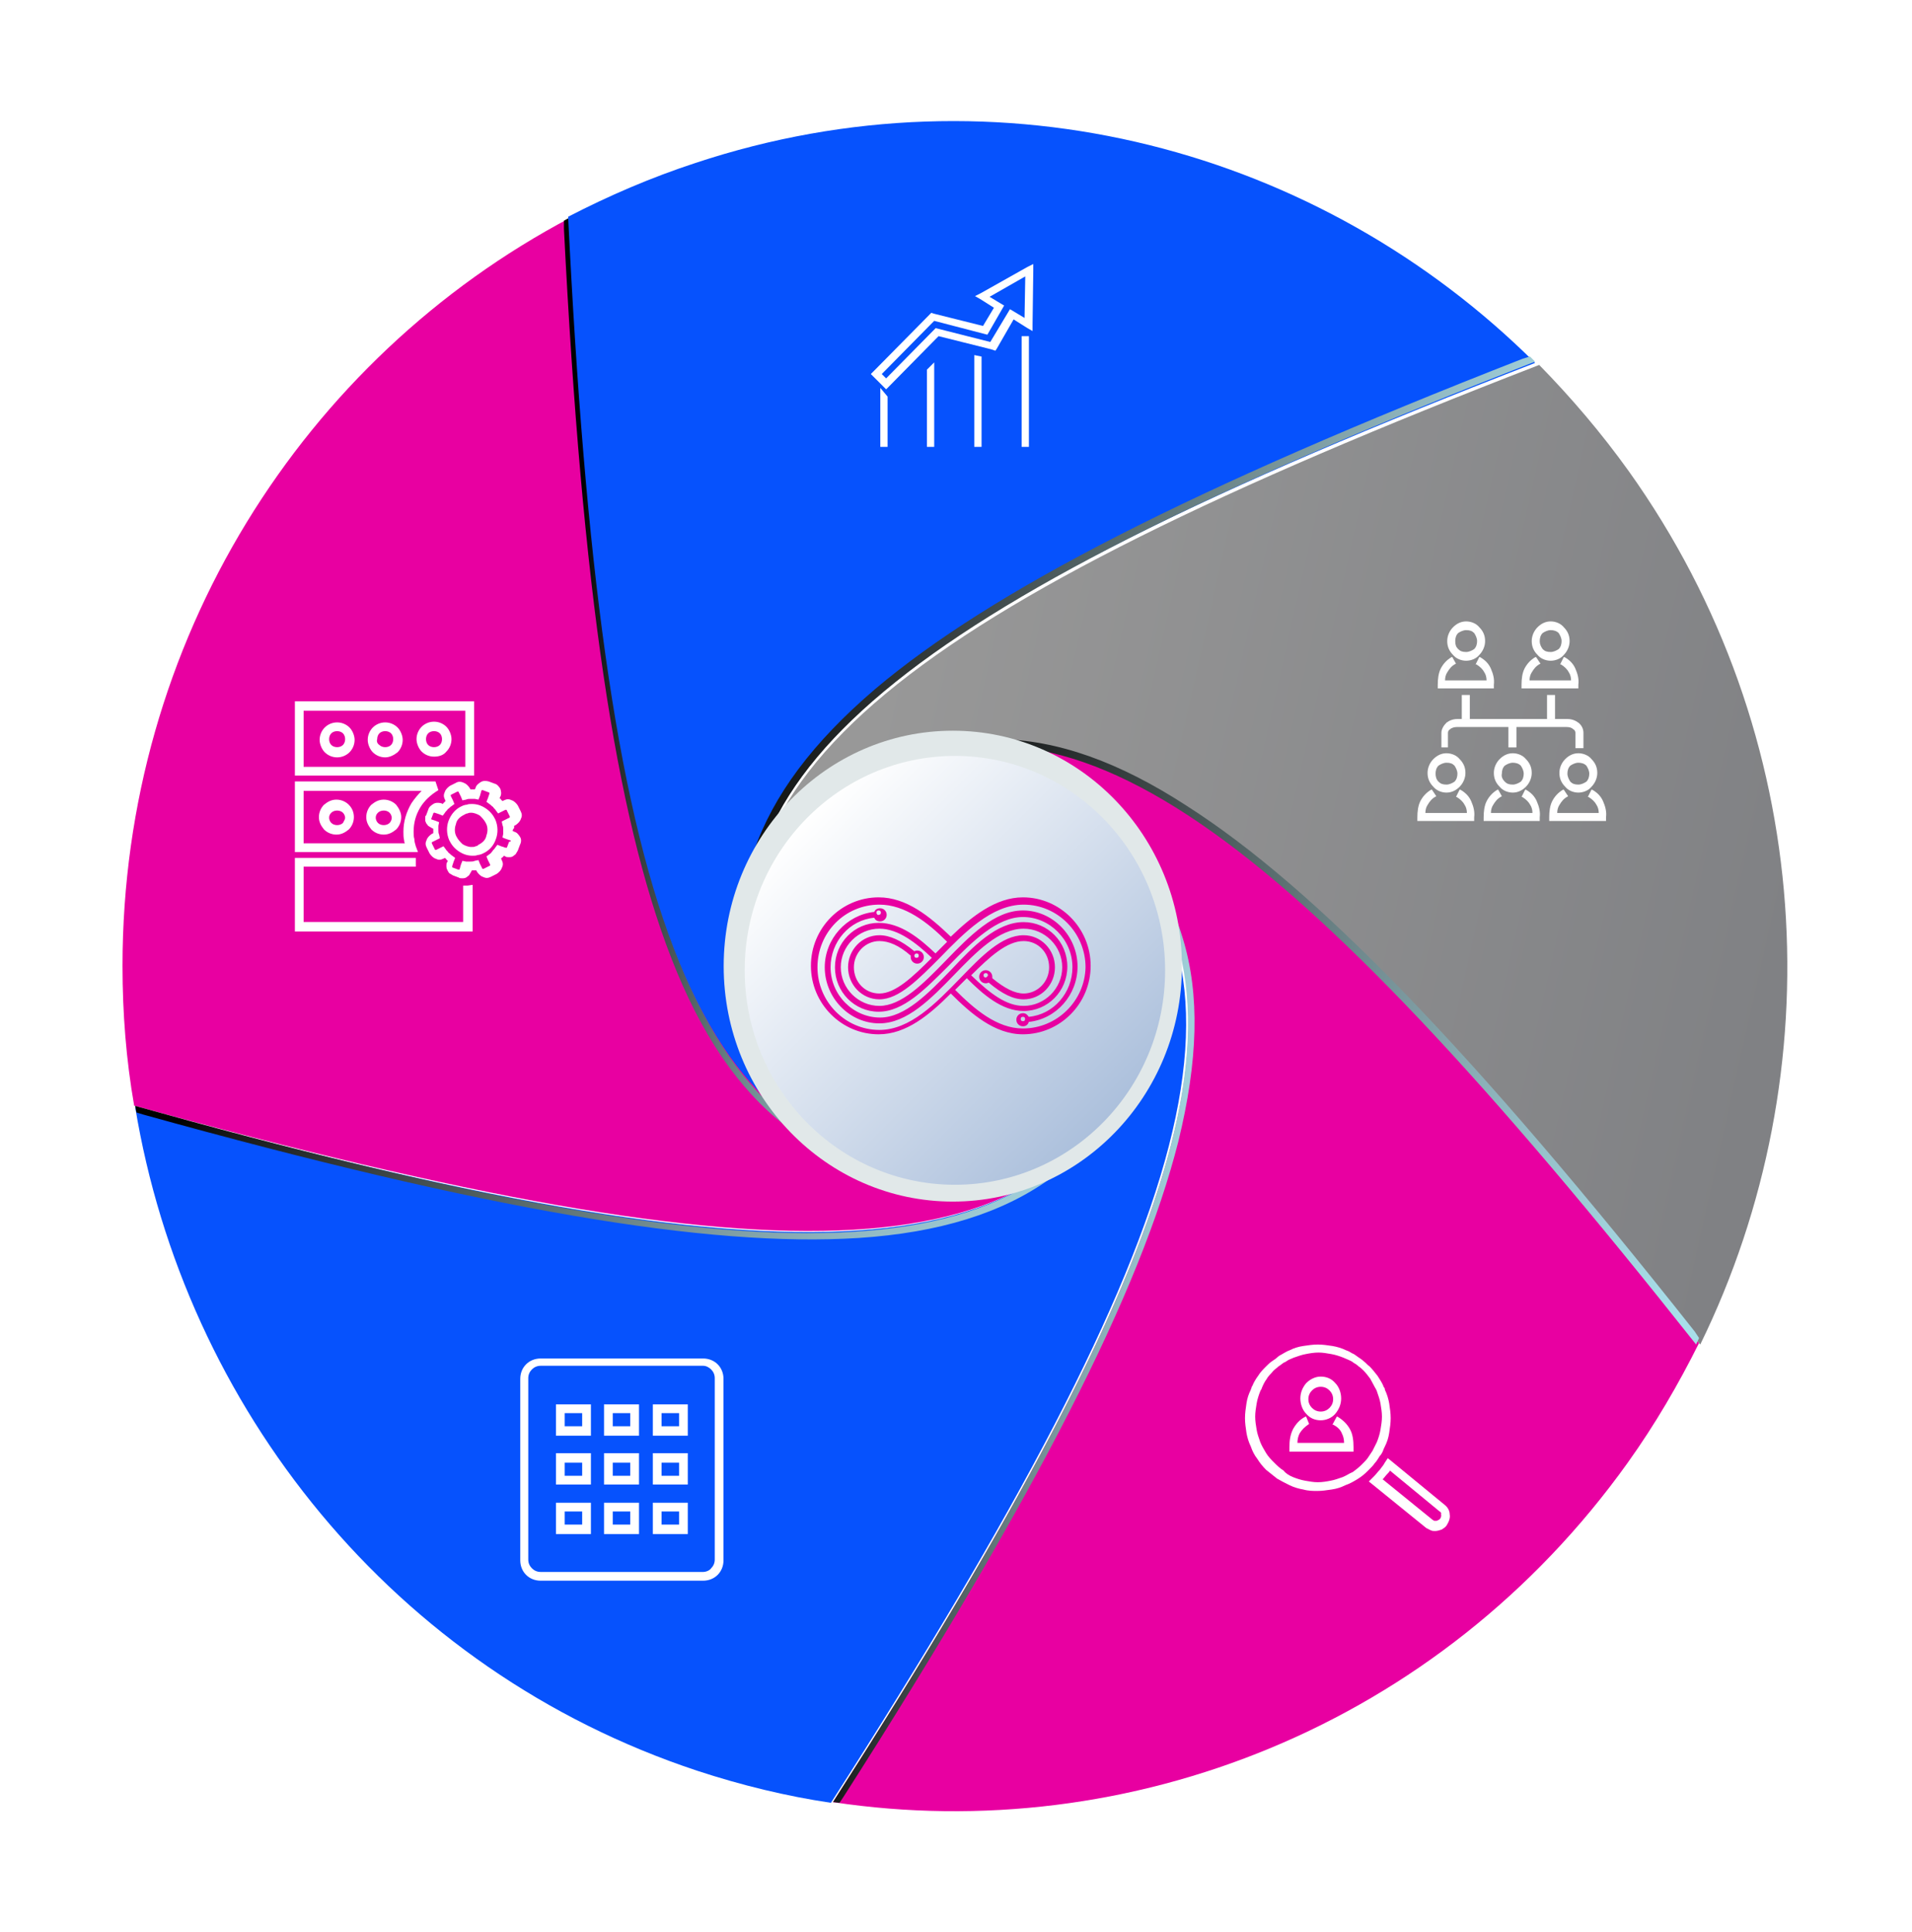 <svg width="379" height="383" viewBox="0 0 379 383" fill="none" xmlns="http://www.w3.org/2000/svg">
<g filter="url(#filter0_d_125_258)">
<path d="M177.203 219.99C125.892 219.99 107.824 169.07 101.031 31.166C48.274 59.007 12.284 114.976 12.284 179.456C12.284 188.832 13.006 198.064 14.596 207.152C144.682 242.926 198.162 241.484 214.784 193.593C209.002 209.027 194.404 219.99 177.203 219.99Z" fill="#E800A1"/>
<path d="M100.933 31.166C100.502 31.311 100.071 31.6 99.784 31.744V33.332C103.376 104.799 109.985 149.411 121.048 177.853C126.939 193.013 134.41 203.986 143.606 211.06C151.22 216.98 160.129 220.3 170.617 221.167V219.867C124.209 215.825 107.399 163.56 100.933 31.166Z" fill="url(#paint0_linear_125_258)"/>
<path d="M214.824 192.188C198.971 241.743 145.79 243.477 14.784 207.358C24.584 266.882 65.947 319.038 126.19 338.976C134.981 341.866 143.917 344.033 152.708 345.333C226.21 230.763 241.487 178.607 201.709 147.833C214.248 158.091 220.013 175.717 214.824 192.188Z" fill="#0652FD"/>
<path d="M14.784 207.195C14.928 207.634 14.928 208.073 15.072 208.512L16.513 208.95C84.391 227.82 128.202 235.281 158.178 233.379C174.175 232.355 186.713 228.406 196.08 221.677C203.862 215.972 209.771 208.365 213.95 198.272L212.653 197.833C194.351 242.156 140.308 242.302 14.784 207.195Z" fill="url(#paint1_linear_125_258)"/>
<path d="M200.866 146.426C242.268 177.096 227.554 229.177 153.117 345.203C211.83 354.028 273.284 330.157 310.646 277.931C316.128 270.264 320.744 262.307 324.784 254.205C240.393 147.439 196.394 116.624 155.281 145.703C168.841 136.299 187.018 136.154 200.866 146.426Z" fill="#E800A1"/>
<path d="M153.117 345.189C153.549 345.189 153.982 345.333 154.414 345.333L155.279 344.033C193.614 284.054 214.079 243.876 221.574 214.248C225.465 198.35 225.897 185.198 222.438 173.925C219.7 164.675 214.368 156.582 206.297 149.5L205.576 150.512C240.886 181.874 224.312 234.192 153.117 345.189Z" fill="url(#paint2_linear_125_258)"/>
<path d="M154.018 147.095C195.47 116.49 239.666 146.806 325.025 254.5C351.456 200.509 348.134 133.669 310.87 81.41C305.382 73.759 299.46 66.83 293.105 60.334C167.306 108.983 124.699 142.042 139.142 190.692C134.665 174.957 140.153 157.345 154.018 147.095Z" fill="url(#paint3_linear_125_258)"/>
<path d="M324.208 254.5C324.352 254.067 324.64 253.635 324.784 253.202L323.92 251.904C279.879 196.234 248.79 164.072 223.316 147.774C209.786 138.977 197.553 134.65 185.895 134.506C176.396 134.361 167.184 136.957 158.117 142.582L158.837 143.592C198.848 119.218 242.602 151.38 324.208 254.5Z" fill="url(#paint4_linear_125_258)"/>
<path d="M139.008 191.68C123.132 142.239 165.276 109.086 292.284 59.933C249.851 17.699 186.347 0.258 125.874 20.294C117.07 23.177 108.699 26.78 100.617 30.961C107.256 167.32 125.008 218.491 175.09 219.5C159.07 218.923 144.348 208.257 139.008 191.68Z" fill="#0652FD"/>
<path d="M292.284 59.681C291.996 59.391 291.708 59.101 291.276 58.667L289.837 59.101C224.207 84.746 184.628 105.03 161.456 124.59C149.078 135.167 141.306 145.599 137.42 156.755C134.254 166.028 133.966 175.735 136.413 186.167L137.708 185.732C127.202 139.658 170.811 107.059 292.284 59.681Z" fill="url(#paint5_linear_125_258)"/>
<path d="M176.867 226.167C201.95 226.167 222.284 205.273 222.284 179.5C222.284 153.727 201.95 132.833 176.867 132.833C151.784 132.833 131.45 153.727 131.45 179.5C131.45 205.273 151.784 226.167 176.867 226.167Z" fill="#E1E8E9"/>
<path d="M177.284 222.833C200.295 222.833 218.95 203.806 218.95 180.333C218.95 156.861 200.295 137.833 177.284 137.833C154.272 137.833 135.617 156.861 135.617 180.333C135.617 203.806 154.272 222.833 177.284 222.833Z" fill="url(#paint6_linear_125_258)"/>
<path d="M190.761 165.863C185.418 165.863 180.653 169.617 176.465 173.66C172.278 169.617 167.657 165.863 162.17 165.863C154.805 165.863 148.741 171.928 148.741 179.436C148.741 186.945 154.805 193.01 162.17 193.01C167.657 193.01 172.278 189.111 176.465 184.923C180.364 188.822 185.129 193.01 190.761 193.01C198.125 193.01 204.19 186.945 204.19 179.436C204.19 171.928 198.125 165.863 190.761 165.863ZM190.761 191.855C185.562 191.855 181.086 187.956 177.332 184.201C177.909 183.624 178.487 183.046 179.064 182.469C179.209 182.324 179.498 182.035 179.642 181.891C182.819 185.068 186.573 188.389 190.905 188.389C195.67 188.389 199.569 184.49 199.569 179.581C199.569 174.671 195.67 170.772 190.905 170.772C185.562 170.772 180.942 175.538 176.465 180.303C171.989 184.923 167.368 189.689 162.459 189.689C157.116 189.689 152.639 185.212 152.639 179.725C152.639 174.671 156.394 170.339 161.303 169.906C161.448 170.339 161.881 170.628 162.459 170.628C163.181 170.628 163.758 170.05 163.758 169.328C163.758 168.606 163.181 168.029 162.459 168.029C161.881 168.029 161.448 168.318 161.303 168.751C155.816 169.328 151.484 174.094 151.484 179.725C151.484 185.79 156.394 190.844 162.314 190.844C167.801 190.844 172.567 185.934 177.187 181.169C181.519 176.693 185.996 172.072 190.905 172.072C195.093 172.072 198.558 175.538 198.558 179.725C198.558 183.913 195.093 187.378 190.905 187.378C187.44 187.378 184.263 184.923 180.508 181.313C184.118 177.704 187.584 174.527 190.905 174.527C193.793 174.527 195.959 176.837 195.959 179.725C195.959 182.613 193.649 184.923 190.905 184.923C189.172 184.923 187.151 183.913 184.696 181.891C184.696 181.747 184.696 181.747 184.696 181.602C184.696 180.88 184.118 180.303 183.396 180.303C182.674 180.303 182.097 180.88 182.097 181.602C182.097 182.324 182.674 182.902 183.396 182.902C183.541 182.902 183.685 182.902 183.974 182.757C186.718 185.068 188.884 186.079 190.905 186.079C194.371 186.079 197.114 183.191 197.114 179.725C197.114 176.26 194.371 173.372 190.905 173.372C186.573 173.372 182.53 177.559 178.342 181.891C173.433 186.945 168.379 192.143 162.314 192.143C155.527 192.143 150.04 186.512 150.04 179.725C150.04 172.794 155.527 167.307 162.314 167.307C167.368 167.307 171.845 170.772 175.743 174.671C175.021 175.393 174.155 176.26 173.433 176.982C170.256 173.949 166.502 170.917 162.17 170.917C157.405 170.917 153.506 174.816 153.506 179.725C153.506 184.635 157.405 188.533 162.17 188.533C167.079 188.533 171.411 184.057 176.176 179.292C180.797 174.527 185.707 169.762 190.761 169.762C196.104 169.762 200.58 174.238 200.58 179.725C200.58 184.779 196.826 189.111 191.916 189.544C191.627 189.111 191.338 188.822 190.761 188.822C190.039 188.822 189.461 189.4 189.461 190.122C189.461 190.844 190.039 191.421 190.761 191.421C191.338 191.421 191.772 191.133 191.916 190.555C197.403 189.977 201.591 185.212 201.591 179.581C201.591 173.516 196.681 168.462 190.761 168.462C185.129 168.462 180.22 173.516 175.455 178.426C170.978 183.046 166.646 187.378 162.314 187.378C158.127 187.378 154.661 183.913 154.661 179.725C154.661 175.538 158.127 172.072 162.314 172.072C166.069 172.072 169.679 174.96 172.711 177.848C168.957 181.602 165.491 184.923 162.314 184.923C159.426 184.923 157.26 182.613 157.26 179.725C157.26 176.837 159.571 174.527 162.314 174.527C164.191 174.527 166.213 175.393 168.523 177.415C168.523 177.559 168.523 177.559 168.523 177.704C168.523 178.426 169.101 179.003 169.823 179.003C170.545 179.003 171.123 178.426 171.123 177.704C171.123 176.982 170.545 176.404 169.823 176.404C169.679 176.404 169.534 176.404 169.245 176.548C166.646 174.382 164.336 173.372 162.314 173.372C158.849 173.372 156.105 176.26 156.105 179.725C156.105 183.191 158.849 186.079 162.314 186.079C166.213 186.079 170.112 182.035 174.299 177.848C179.064 172.938 184.552 167.307 190.905 167.307C197.692 167.307 203.179 172.938 203.179 179.725C203.035 186.367 197.547 191.855 190.761 191.855ZM161.737 168.895C161.737 168.606 161.881 168.462 162.17 168.462C162.459 168.462 162.603 168.606 162.603 168.895C162.603 169.184 162.459 169.328 162.17 169.328C162.025 169.473 161.737 169.184 161.737 168.895ZM183.396 181.747C183.108 181.747 182.963 181.602 182.963 181.313C182.963 181.025 183.108 180.88 183.396 180.88C183.685 180.88 183.83 181.025 183.83 181.313C183.83 181.458 183.541 181.747 183.396 181.747ZM191.194 189.977C191.194 190.266 191.05 190.411 190.761 190.411C190.472 190.411 190.328 190.266 190.328 189.977C190.328 189.689 190.472 189.544 190.761 189.544C191.05 189.544 191.194 189.689 191.194 189.977ZM169.679 176.982C169.967 176.982 170.112 177.126 170.112 177.415C170.112 177.703 169.967 177.848 169.679 177.848C169.39 177.848 169.245 177.703 169.245 177.415C169.245 177.126 169.534 176.982 169.679 176.982Z" fill="#E800A1"/>
<path d="M191.952 54.629V76.577H190.508V54.629H191.952ZM163.939 66.614V76.577H162.495V64.881L163.939 66.614ZM173.18 59.827V76.577H171.736V61.271L173.18 59.827ZM182.566 58.672V76.577H181.122V58.383L182.566 58.672Z" fill="white"/>
<path fill-rule="evenodd" clip-rule="evenodd" d="M184.299 55.784L188.197 49.286L191.085 51.019L191.23 42.788L184.154 46.831L187.042 48.564L183.721 54.34L173.18 51.596L162.783 62.138L163.65 63.004L173.469 53.04L184.299 55.784ZM184.443 57.228L174.046 54.629L164.227 64.592L163.65 65.17L163.072 64.592L161.195 62.715L160.617 62.138L161.195 61.56L172.314 50.297L172.602 50.008L173.035 50.152L182.855 52.607L185.021 48.997L182.277 47.264L181.266 46.687L182.421 46.109L191.663 40.911L192.818 40.333V41.633L192.674 52.318V53.618L191.663 53.04L188.919 51.307L185.598 57.084L185.309 57.517L184.443 57.228Z" fill="white"/>
<path d="M74.031 137.974C73.02 137.974 72.153 137.541 71.576 136.964C70.998 136.386 70.565 135.375 70.565 134.509C70.565 133.498 70.998 132.632 71.576 132.054C72.153 131.476 73.02 131.043 74.031 131.043C75.041 131.043 75.908 131.476 76.486 132.054C77.063 132.632 77.496 133.642 77.496 134.509C77.496 135.52 77.063 136.386 76.486 136.964C75.908 137.686 75.041 137.974 74.031 137.974ZM72.876 135.664C73.164 135.953 73.598 136.097 74.031 136.097C74.464 136.097 74.897 135.953 75.186 135.664C75.475 135.375 75.619 134.942 75.619 134.509C75.619 134.076 75.475 133.642 75.186 133.354C74.897 133.065 74.464 132.92 74.031 132.92C73.598 132.92 73.164 133.065 72.876 133.354C72.587 133.642 72.442 134.076 72.442 134.509C72.442 134.942 72.587 135.375 72.876 135.664Z" fill="white"/>
<path d="M64.356 138.119C63.345 138.119 62.479 137.685 61.901 137.108C61.324 136.53 60.891 135.519 60.891 134.653C60.891 133.642 61.324 132.776 61.901 132.198C62.479 131.621 63.345 131.188 64.356 131.188C65.367 131.188 66.233 131.621 66.811 132.198C67.389 132.776 67.822 133.787 67.822 134.653C67.822 135.664 67.389 136.53 66.811 137.108C66.089 137.685 65.223 138.119 64.356 138.119ZM63.201 135.664C63.49 135.953 63.923 136.097 64.356 136.097C64.789 136.097 65.223 135.953 65.511 135.664C65.8 135.375 65.945 134.942 65.945 134.509C65.945 134.075 65.8 133.642 65.511 133.353C65.223 133.065 64.789 132.92 64.356 132.92C63.923 132.92 63.49 133.065 63.201 133.353C62.912 133.642 62.768 134.075 62.768 134.509C62.623 134.942 62.768 135.375 63.201 135.664Z" fill="white"/>
<path d="M54.826 138.119C53.815 138.119 52.949 137.685 52.371 137.108C51.793 136.53 51.36 135.519 51.36 134.653C51.36 133.642 51.793 132.776 52.371 132.198C52.949 131.621 53.815 131.188 54.826 131.188C55.837 131.188 56.703 131.621 57.281 132.198C57.858 132.776 58.291 133.787 58.291 134.653C58.291 135.664 57.858 136.53 57.281 137.108C56.703 137.685 55.837 138.119 54.826 138.119ZM53.67 135.664C53.959 135.953 54.392 136.097 54.826 136.097C55.259 136.097 55.692 135.953 55.981 135.664C56.27 135.375 56.414 134.942 56.414 134.509C56.414 134.075 56.27 133.642 55.981 133.353C55.692 133.065 55.259 132.92 54.826 132.92C54.392 132.92 53.959 133.065 53.67 133.353C53.382 133.642 53.237 134.075 53.237 134.509C53.237 134.942 53.382 135.375 53.67 135.664Z" fill="white"/>
<path d="M80.24 128.877H48.183V139.996H80.24V128.877ZM47.317 127H81.106H81.973V127.866V140.862V141.729H81.106H47.317H46.45V140.862V127.866V127H47.317Z" fill="white"/>
<path d="M74.319 142.884H47.317H46.45V143.75V156.024V156.89H47.317H69.554H70.854L70.421 155.735C70.276 155.302 70.132 154.724 70.132 154.291C69.987 153.858 69.987 153.28 69.987 152.847C69.987 151.115 70.421 149.526 71.287 148.082C72.153 146.638 73.453 145.483 74.897 144.617L74.319 142.884ZM69.554 147.216C68.543 148.949 67.966 150.826 67.966 152.847C67.966 153.425 67.966 154.003 68.11 154.58C68.11 154.725 68.11 154.869 68.255 155.158H48.183V144.761H71.576C70.854 145.483 70.132 146.349 69.554 147.216Z" fill="white"/>
<path d="M57.136 147.505C56.559 146.927 55.692 146.494 54.681 146.494C53.671 146.494 52.949 146.927 52.227 147.505C51.649 148.082 51.216 148.949 51.216 149.959C51.216 150.97 51.649 151.692 52.227 152.414C52.804 152.992 53.671 153.425 54.681 153.425C55.692 153.425 56.414 152.992 57.136 152.414C57.714 151.837 58.147 150.97 58.147 149.959C58.147 149.093 57.858 148.227 57.136 147.505ZM55.981 151.115C55.692 151.403 55.259 151.548 54.826 151.548C54.393 151.548 53.959 151.403 53.671 151.115C53.382 150.826 53.237 150.393 53.237 150.104C53.237 149.671 53.382 149.382 53.671 149.093C53.959 148.804 54.393 148.66 54.826 148.66C55.259 148.66 55.692 148.804 55.981 149.093C56.27 149.382 56.414 149.815 56.414 150.104C56.414 150.393 56.125 150.826 55.981 151.115Z" fill="white"/>
<path d="M66.522 147.505C65.945 146.927 65.078 146.494 64.067 146.494C63.057 146.494 62.335 146.927 61.613 147.505C61.035 148.082 60.602 148.949 60.602 149.959C60.602 150.97 61.035 151.692 61.613 152.414C62.19 152.992 63.057 153.425 64.067 153.425C65.078 153.425 65.8 152.992 66.522 152.414C67.1 151.837 67.533 150.97 67.533 149.959C67.533 149.093 67.1 148.227 66.522 147.505ZM65.223 151.115C64.934 151.403 64.501 151.548 64.067 151.548C63.634 151.548 63.201 151.403 62.912 151.115C62.623 150.826 62.479 150.393 62.479 150.104C62.479 149.671 62.623 149.382 62.912 149.093C63.201 148.804 63.634 148.66 64.067 148.66C64.501 148.66 64.934 148.804 65.223 149.093C65.511 149.382 65.656 149.815 65.656 150.104C65.656 150.393 65.511 150.826 65.223 151.115Z" fill="white"/>
<path d="M70.421 159.778H48.183V170.753H79.807V164.399V163.533C79.951 163.533 80.095 163.533 80.24 163.533C80.384 163.533 80.529 163.533 80.673 163.533L81.684 163.388V164.399V171.764V172.63H80.817H47.317H46.45V171.764V158.912V158.046H47.317H70.421V159.778Z" fill="white"/>
<path d="M83.705 157.179C83.416 157.324 82.983 157.468 82.694 157.468C82.406 157.612 81.972 157.612 81.683 157.612C80.673 157.612 79.806 157.324 78.94 156.746C78.074 156.168 77.496 155.446 77.063 154.58C76.485 153.28 76.485 151.836 76.918 150.681C77.352 149.526 78.218 148.371 79.518 147.793C79.806 147.649 80.24 147.505 80.528 147.505C80.817 147.36 81.25 147.36 81.539 147.36C82.55 147.36 83.416 147.649 84.283 148.227C85.149 148.804 85.727 149.526 86.16 150.392C86.737 151.692 86.737 153.136 86.304 154.291C85.871 155.591 85.005 156.602 83.705 157.179ZM82.261 155.735C82.55 155.735 82.694 155.591 82.839 155.446C83.705 155.013 84.283 154.436 84.427 153.569C84.716 152.847 84.716 151.836 84.283 151.114C83.994 150.537 83.561 150.104 83.127 149.67C82.694 149.382 81.972 149.093 81.395 149.093C81.106 149.093 80.962 149.093 80.673 149.237C80.384 149.237 80.24 149.382 79.951 149.526C79.084 149.959 78.507 150.537 78.362 151.403C78.074 152.125 78.074 153.136 78.507 153.858C78.796 154.436 79.229 154.869 79.662 155.302C80.095 155.591 80.817 155.88 81.395 155.88C81.828 155.88 82.117 155.88 82.261 155.735Z" fill="white"/>
<path d="M89.192 154.58L88.326 154.291L87.604 154.002L87.749 153.28C87.749 152.992 87.749 152.703 87.749 152.414C87.749 152.125 87.749 151.836 87.604 151.548L87.46 150.826L88.037 150.537L88.904 150.104C88.904 150.104 89.048 150.104 89.048 149.959V149.815L88.471 148.66C88.471 148.66 88.471 148.515 88.326 148.515H88.182L87.315 148.948L86.738 149.237L86.305 148.66C86.16 148.371 85.871 148.226 85.727 147.938C85.438 147.793 85.294 147.504 85.005 147.36L84.427 146.927L84.716 146.205L85.005 145.338V145.194C85.005 145.194 85.005 145.05 84.861 145.05L83.705 144.616H83.561C83.561 144.616 83.417 144.616 83.417 144.761L83.128 145.772L82.839 146.494L82.117 146.349C81.828 146.349 81.539 146.349 81.251 146.349C80.962 146.349 80.673 146.349 80.384 146.494L79.662 146.638L79.373 145.916L78.94 145.05C78.94 145.05 78.94 144.905 78.796 144.905H78.651L77.496 145.483C77.496 145.483 77.352 145.483 77.352 145.627V145.772L77.785 146.638L78.074 147.36L77.496 147.793C77.207 147.938 77.063 148.226 76.774 148.371C76.63 148.66 76.341 148.804 76.197 149.093L75.763 149.67L75.041 149.382L74.175 149.093H74.031C74.031 149.093 73.886 149.093 73.886 149.237L73.453 150.392L74.319 150.681L75.041 150.97L74.897 151.692C74.897 151.981 74.897 152.27 74.897 152.558C74.897 152.847 74.897 153.136 75.041 153.425L75.186 154.147L74.608 154.436L73.742 154.869C73.742 154.869 73.597 154.869 73.597 155.013V155.158L74.175 156.313C74.175 156.313 74.175 156.457 74.319 156.457H74.464L75.33 156.024L75.908 155.735L76.341 156.313C76.485 156.602 76.774 156.746 76.919 157.035C77.207 157.179 77.352 157.468 77.641 157.612L78.218 158.046L77.929 158.768L77.641 159.634C77.641 159.634 77.641 159.634 77.641 159.778C77.641 159.778 77.641 159.778 77.641 159.923L78.796 160.356C78.796 160.356 78.796 160.356 78.94 160.356C78.94 160.356 78.94 160.356 79.085 160.356L79.373 159.345L79.662 158.623L80.384 158.768C80.673 158.768 80.962 158.768 81.251 158.768C81.539 158.768 81.828 158.768 82.117 158.623L82.839 158.479L83.128 159.201L83.561 160.067C83.561 160.067 83.561 160.212 83.705 160.212H83.85L85.005 159.634C85.005 159.634 85.149 159.634 85.149 159.49V159.345L84.716 158.479L84.427 157.757L85.005 157.324C85.294 157.179 85.438 156.89 85.583 156.746C85.727 156.457 86.016 156.313 86.16 156.024L86.593 155.446L87.315 155.735L88.182 156.024C88.182 156.024 88.182 156.024 88.326 156.024C88.326 156.024 88.326 156.024 88.471 156.024L88.904 154.869C89.337 154.724 89.337 154.724 89.192 154.58C89.337 154.58 89.337 154.58 89.192 154.58ZM89.626 152.703L89.915 152.847C90.492 152.992 90.781 153.425 91.07 153.858C91.359 154.291 91.359 154.869 91.07 155.446L90.636 156.602C90.492 156.89 90.348 157.035 90.203 157.324C90.059 157.468 89.77 157.612 89.626 157.757C89.337 157.901 89.192 157.901 88.904 157.901C88.615 157.901 88.326 157.901 88.182 157.757L87.893 157.612C87.749 157.757 87.749 157.901 87.604 157.901C87.46 158.046 87.46 158.046 87.315 158.19L87.46 158.479C87.749 159.056 87.749 159.49 87.46 160.067C87.315 160.5 86.882 160.934 86.449 161.222L85.294 161.8C84.716 162.089 84.283 162.089 83.705 161.8C83.272 161.656 82.839 161.222 82.55 160.789L82.406 160.5C82.261 160.5 82.117 160.5 81.973 160.5C81.828 160.5 81.684 160.5 81.539 160.5L81.395 160.789C81.251 161.078 81.106 161.222 80.962 161.511C80.817 161.656 80.529 161.8 80.384 161.944C80.095 162.089 79.807 162.089 79.662 162.089C79.373 162.089 79.085 162.089 78.94 161.944L77.785 161.511C77.496 161.367 77.352 161.222 77.063 161.078C76.919 160.934 76.774 160.645 76.63 160.356C76.485 160.067 76.485 159.778 76.485 159.634C76.485 159.345 76.485 159.056 76.63 158.912L76.774 158.623C76.63 158.479 76.485 158.479 76.485 158.334C76.341 158.19 76.341 158.19 76.197 158.046L75.908 158.19C75.33 158.479 74.897 158.479 74.319 158.19C73.886 158.046 73.453 157.612 73.164 157.179L72.587 156.024C72.298 155.446 72.298 155.013 72.587 154.436C72.731 154.002 73.164 153.569 73.597 153.28L73.886 153.136C73.886 152.992 73.886 152.847 73.886 152.703C73.886 152.558 73.886 152.414 73.886 152.27L73.597 152.125C73.309 151.981 73.164 151.836 72.875 151.692C72.731 151.548 72.587 151.259 72.442 151.114C72.442 150.97 72.298 150.826 72.298 150.681C72.298 150.537 72.298 150.392 72.298 150.248C72.298 150.104 72.298 149.959 72.298 149.959C72.298 149.815 72.298 149.67 72.442 149.67L72.875 148.515C73.02 147.938 73.453 147.649 73.886 147.36C74.319 147.071 74.897 147.071 75.475 147.216L75.763 147.36C75.908 147.216 75.908 147.071 76.052 147.071C76.197 146.927 76.197 146.782 76.341 146.782L76.197 146.494C75.908 145.916 75.908 145.483 76.197 144.905C76.341 144.472 76.774 144.039 77.207 143.75L78.363 143.172C78.796 142.884 79.373 142.884 79.951 143.172C80.384 143.317 80.817 143.75 81.106 144.183L81.251 144.472C81.395 144.472 81.539 144.472 81.684 144.472C81.828 144.472 81.973 144.472 82.117 144.472L82.261 144.183C82.406 143.606 82.839 143.317 83.272 143.028C83.705 142.739 84.283 142.739 84.861 142.884L86.016 143.317C86.593 143.461 86.882 143.894 87.171 144.328C87.315 144.761 87.46 145.338 87.171 145.916L87.026 146.205C87.171 146.349 87.315 146.349 87.315 146.494C87.46 146.638 87.46 146.638 87.604 146.782L87.893 146.638C88.471 146.349 88.904 146.349 89.481 146.638C89.915 146.782 90.348 147.216 90.636 147.649L91.214 148.804C91.503 149.382 91.503 149.815 91.214 150.392C91.07 150.826 90.636 151.259 90.203 151.548L89.915 151.692C89.915 151.836 89.915 151.981 89.915 152.125C89.626 152.414 89.626 152.558 89.626 152.703Z" fill="white"/>
<path d="M127.37 301.309H95.169C94.014 301.309 93.003 300.876 92.281 300.154C91.559 299.432 91.126 298.421 91.126 297.266V261.31C91.126 260.155 91.559 259.144 92.281 258.422C93.003 257.7 94.014 257.267 95.169 257.267H127.37C128.525 257.267 129.536 257.7 130.258 258.422C130.98 259.144 131.413 260.155 131.413 261.31V297.266C131.413 298.421 130.98 299.432 130.258 300.154C129.536 300.876 128.525 301.309 127.37 301.309ZM95.169 299.576H127.37C127.947 299.576 128.669 299.287 128.958 298.854C129.391 298.421 129.68 297.843 129.68 297.121V261.166C129.68 260.444 129.391 259.866 128.958 259.433C128.525 259 127.947 258.711 127.37 258.711H95.169C94.447 258.711 93.869 259 93.436 259.433C93.003 259.866 92.714 260.444 92.714 261.166V297.121C92.714 297.843 93.003 298.421 93.436 298.854C93.869 299.287 94.447 299.576 95.169 299.576Z" fill="white"/>
<path d="M118.272 266.364H123.471H124.337V267.231V271.707V272.573H123.471H118.272H117.406V271.707V267.231V266.364H118.272ZM122.604 268.097H119.139V270.696H122.604V268.097Z" fill="white"/>
<path d="M108.598 266.364H113.796H114.663V267.231V271.707V272.573H113.796H108.598H107.731V271.707V267.231V266.364H108.598ZM112.93 268.097H109.464V270.696H112.93V268.097Z" fill="white"/>
<path d="M99.067 266.364H104.266H105.132V267.231V271.707V272.573H104.266H99.067H98.201V271.707V267.231V266.364H99.067ZM103.399 268.097H99.934V270.696H103.399V268.097Z" fill="white"/>
<path d="M118.272 276.039H123.471H124.337V276.905V281.382V282.248H123.471H118.272H117.406V281.382V276.905V276.039H118.272ZM122.604 277.916H119.139V280.515H122.604V277.916Z" fill="white"/>
<path d="M108.598 276.039H113.796H114.663V276.905V281.382V282.248H113.796H108.598H107.731V281.382V276.905V276.039H108.598ZM112.93 277.916H109.464V280.515H112.93V277.916Z" fill="white"/>
<path d="M99.067 276.039H104.266H105.132V276.905V281.382V282.248H104.266H99.067H98.201V281.382V276.905V276.039H99.067ZM103.399 277.916H99.934V280.515H103.399V277.916Z" fill="white"/>
<path d="M118.272 285.858H123.471H124.337V286.725V291.201V292.067H123.471H118.272H117.406V291.201V286.725V285.858H118.272ZM122.604 287.591H119.139V290.19H122.604V287.591Z" fill="white"/>
<path d="M108.598 285.858H113.796H114.663V286.725V291.201V292.067H113.796H108.598H107.731V291.201V286.725V285.858H108.598ZM112.93 287.591H109.464V290.19H112.93V287.591Z" fill="white"/>
<path d="M99.067 285.858H104.266H105.132V286.725V291.201V292.067H104.266H99.067H98.201V291.201V286.725V285.858H99.067ZM103.399 287.591H99.934V290.19H103.399V287.591Z" fill="white"/>
<path d="M273.338 287.567L263.519 279.481C263.375 279.77 263.23 279.914 262.942 280.203C262.653 280.492 262.364 280.925 262.075 281.214L272.039 289.3C272.183 289.3 272.183 289.445 272.327 289.445C272.472 289.445 272.616 289.445 272.616 289.445C272.761 289.445 272.905 289.445 273.049 289.3C273.194 289.3 273.338 289.156 273.483 289.011C273.627 288.723 273.771 288.434 273.627 288.145C273.771 288.001 273.627 287.712 273.338 287.567ZM263.808 277.604L274.349 286.268C274.927 286.701 275.36 287.423 275.36 288.145C275.504 288.867 275.215 289.589 274.782 290.311C274.493 290.744 274.205 290.889 273.771 291.177C273.338 291.322 272.905 291.466 272.472 291.466C272.183 291.466 271.894 291.466 271.605 291.322C271.317 291.177 271.028 291.033 270.739 290.889L260.054 282.225L259.332 281.647L260.054 280.925L260.198 280.781C260.198 280.781 260.198 280.781 260.342 280.636C260.776 280.203 261.064 279.77 261.498 279.337C261.786 278.904 262.219 278.47 262.508 277.893L263.086 277.026L263.808 277.604Z" fill="white"/>
<path d="M244.314 280.781C245.036 281.069 245.902 281.358 246.769 281.503C247.635 281.647 248.357 281.791 249.224 281.791C250.09 281.791 250.956 281.647 251.678 281.503C252.545 281.358 253.267 281.069 254.133 280.781C254.855 280.492 255.433 280.059 256.155 279.77C256.732 279.337 257.31 278.903 257.888 278.326C257.888 278.326 257.888 278.326 258.032 278.181L258.176 278.037C258.609 277.604 258.898 277.315 259.187 276.882C259.476 276.449 259.765 276.015 260.053 275.582C260.198 275.293 260.342 275.005 260.487 274.716C260.631 274.427 260.775 274.138 260.92 273.849C261.209 273.127 261.497 272.261 261.642 271.395C261.786 270.528 261.931 269.662 261.931 268.795C261.931 267.929 261.786 267.063 261.642 266.196C261.497 265.33 261.209 264.608 260.92 263.742C260.92 263.597 260.775 263.453 260.775 263.453C260.775 263.308 260.631 263.164 260.631 263.164C260.342 262.586 259.909 261.864 259.62 261.287C259.187 260.709 258.754 260.132 258.321 259.698C258.032 259.41 257.743 259.121 257.31 258.832C257.021 258.543 256.588 258.254 256.299 258.11C256.01 257.821 255.577 257.677 255.288 257.532C254.999 257.388 254.566 257.244 254.278 257.099C253.556 256.81 252.689 256.522 251.823 256.377C250.956 256.233 250.234 256.088 249.368 256.088C248.502 256.088 247.635 256.233 246.913 256.377C246.047 256.522 245.325 256.81 244.458 257.099C244.17 257.244 243.736 257.388 243.448 257.532C243.159 257.677 242.87 257.966 242.437 258.11C242.004 258.399 241.715 258.688 241.426 258.832C241.137 259.121 240.704 259.41 240.415 259.698C239.982 260.276 239.404 260.709 239.116 261.287C238.682 261.864 238.394 262.442 238.105 263.164C238.105 263.308 237.96 263.453 237.96 263.453C237.96 263.597 237.816 263.597 237.816 263.742C237.527 264.464 237.238 265.33 237.094 266.196C236.95 267.063 236.805 267.929 236.805 268.795C236.805 269.662 236.95 270.528 237.094 271.395C237.238 272.261 237.527 272.983 237.816 273.849C238.105 274.571 238.538 275.293 238.971 276.015C239.404 276.737 239.982 277.315 240.56 277.893C241.137 278.47 241.715 279.048 242.437 279.481C242.87 280.059 243.592 280.492 244.314 280.781ZM246.336 283.235C245.469 283.091 244.458 282.802 243.592 282.369C242.726 281.936 241.859 281.503 241.137 281.069C240.415 280.492 239.693 279.914 238.971 279.337C238.249 278.615 237.672 277.893 237.238 277.171C236.661 276.449 236.228 275.582 235.939 274.716C235.506 273.849 235.217 272.839 235.072 271.972C234.928 270.961 234.784 270.095 234.784 269.084C234.784 268.073 234.928 267.207 235.072 266.196C235.217 265.186 235.506 264.319 235.939 263.453C235.939 263.308 236.083 263.164 236.083 263.02C236.083 262.875 236.228 262.731 236.228 262.731C236.516 262.009 236.95 261.287 237.383 260.709C237.816 259.987 238.394 259.41 238.971 258.832C239.404 258.399 239.693 258.11 240.126 257.821C240.56 257.532 240.993 257.244 241.282 256.955C241.57 256.666 242.004 256.522 242.437 256.233C242.726 256.088 243.159 255.8 243.592 255.655C244.458 255.222 245.325 254.933 246.336 254.789C247.346 254.644 248.213 254.5 249.224 254.5C250.234 254.5 251.101 254.644 252.112 254.789C252.978 254.933 253.989 255.222 254.855 255.655C255.288 255.8 255.577 255.944 256.01 256.233C256.443 256.377 256.732 256.666 257.166 256.955C257.599 257.244 258.032 257.532 258.321 257.821C258.754 258.11 259.043 258.543 259.476 258.832C260.053 259.41 260.487 259.987 261.064 260.709C261.497 261.431 261.931 262.009 262.219 262.731C262.219 262.875 262.364 263.02 262.364 263.02C262.508 263.164 262.508 263.308 262.508 263.453C262.941 264.319 263.23 265.33 263.375 266.196C263.519 267.207 263.663 268.073 263.663 269.084C263.663 270.095 263.519 270.961 263.375 271.972C263.23 272.983 262.941 273.849 262.508 274.716C262.364 275.005 262.219 275.293 262.075 275.727C261.931 276.015 261.786 276.304 261.497 276.593C261.209 277.026 260.92 277.604 260.487 278.037C260.198 278.47 259.765 278.903 259.331 279.337L259.187 279.481C259.187 279.481 259.187 279.481 259.043 279.625C258.465 280.203 257.743 280.781 257.021 281.214C256.299 281.647 255.577 282.08 254.711 282.369C253.844 282.802 252.978 283.091 251.967 283.235C250.956 283.38 250.09 283.524 249.079 283.524C248.357 283.524 247.346 283.524 246.336 283.235Z" fill="white"/>
<path d="M249.801 269.517C248.646 269.517 247.635 269.084 246.913 268.218C246.191 267.496 245.758 266.341 245.758 265.185C245.758 264.03 246.191 263.019 246.913 262.153C247.635 261.431 248.646 260.854 249.801 260.854C250.957 260.854 251.967 261.287 252.689 262.153C253.411 262.875 253.845 264.03 253.845 265.185C253.845 266.341 253.411 267.351 252.689 268.218C251.967 269.084 250.812 269.517 249.801 269.517ZM248.069 267.063C248.502 267.496 249.079 267.785 249.801 267.785C250.523 267.785 251.101 267.496 251.534 267.063C251.967 266.629 252.256 266.052 252.256 265.33C252.256 264.608 251.967 264.03 251.534 263.597C251.101 263.164 250.523 262.875 249.801 262.875C249.079 262.875 248.502 263.164 248.069 263.597C247.635 264.03 247.347 264.608 247.347 265.33C247.347 266.052 247.635 266.629 248.069 267.063Z" fill="white"/>
<path d="M247.491 270.239C246.624 270.817 246.047 271.395 245.614 272.117C245.325 272.694 245.18 273.272 245.18 273.994H254.422C254.422 273.272 254.278 272.694 253.989 272.117C253.7 271.395 253.122 270.817 252.256 270.384H252.112L252.978 268.795H253.122C254.278 269.517 255 270.239 255.577 271.25C256.155 272.261 256.299 273.561 256.299 274.86V275.727H255.433H244.458H243.592V274.86C243.592 273.561 243.736 272.405 244.314 271.25C244.892 270.239 245.614 269.373 246.769 268.795H246.913L247.491 270.239Z" fill="white"/>
<path d="M295.375 118.964C294.365 118.964 293.354 118.531 292.776 117.809C292.054 117.087 291.621 116.221 291.621 115.066C291.621 114.055 292.054 113.044 292.776 112.322C293.498 111.6 294.365 111.167 295.375 111.167C296.386 111.167 297.397 111.6 297.975 112.322C298.697 113.044 299.13 113.91 299.13 115.066C299.13 116.076 298.697 117.087 297.975 117.809C297.397 118.531 296.386 118.964 295.375 118.964ZM293.787 116.654C294.22 117.087 294.653 117.231 295.375 117.231C295.953 117.231 296.531 116.943 296.964 116.654C297.397 116.221 297.541 115.643 297.541 115.066C297.541 114.488 297.253 113.91 296.964 113.477C296.531 113.044 295.953 112.9 295.375 112.9C294.798 112.9 294.22 113.188 293.787 113.477C293.354 113.91 293.209 114.488 293.209 115.066C293.209 115.788 293.498 116.221 293.787 116.654Z" fill="white"/>
<path d="M293.354 119.542C292.488 119.975 292.055 120.553 291.621 121.275C291.333 121.708 291.188 122.285 291.188 122.863H299.419C299.419 122.285 299.275 121.708 298.986 121.275C298.697 120.697 298.119 120.119 297.397 119.686H297.253L297.975 118.242H298.119C299.13 118.82 299.852 119.542 300.285 120.553C300.719 121.563 301.007 122.574 300.863 123.729V124.451H300.141H290.322H289.6V123.729C289.6 122.574 289.744 121.419 290.177 120.553C290.611 119.686 291.333 118.82 292.343 118.242H292.488L293.354 119.542Z" fill="white"/>
<path d="M278.626 118.964C277.615 118.964 276.604 118.531 276.027 117.809C275.305 117.087 274.871 116.221 274.871 115.066C274.871 114.055 275.305 113.044 276.027 112.322C276.749 111.6 277.615 111.167 278.626 111.167C279.637 111.167 280.647 111.6 281.225 112.322C281.947 113.044 282.38 113.91 282.38 115.066C282.38 116.076 281.947 117.087 281.225 117.809C280.647 118.531 279.637 118.964 278.626 118.964ZM277.037 116.654C277.471 117.087 277.904 117.231 278.626 117.231C279.203 117.231 279.781 116.943 280.214 116.654C280.647 116.221 280.792 115.643 280.792 115.066C280.792 114.488 280.503 113.91 280.214 113.477C279.781 113.044 279.348 112.9 278.626 112.9C278.048 112.9 277.471 113.188 277.037 113.477C276.604 113.91 276.46 114.488 276.46 115.066C276.46 115.788 276.604 116.221 277.037 116.654Z" fill="white"/>
<path d="M276.604 119.542C275.737 119.975 275.304 120.553 274.871 121.275C274.582 121.708 274.438 122.285 274.438 122.863H282.669C282.669 122.285 282.524 121.708 282.235 121.275C281.947 120.697 281.369 120.119 280.647 119.686H280.503L281.225 118.242H281.369C282.38 118.82 283.102 119.542 283.535 120.553C283.968 121.563 284.257 122.574 284.113 123.729V124.451H283.535H273.716H272.994V123.729C272.994 122.574 273.138 121.419 273.571 120.553C274.005 119.686 274.727 118.82 275.737 118.242H275.882L276.604 119.542Z" fill="white"/>
<path d="M279.348 125.751H277.759V130.516H279.348V125.751Z" fill="white"/>
<path d="M296.242 125.751H294.654V130.516H296.242V125.751Z" fill="white"/>
<path d="M273.716 136.147V133.259C273.716 132.537 274.149 131.815 274.727 131.238C275.304 130.805 276.026 130.516 276.893 130.516H298.697C299.563 130.516 300.285 130.805 300.863 131.238C301.44 131.671 301.874 132.393 301.874 133.259V136.292H300.285V133.259C300.285 132.971 300.141 132.682 299.852 132.537C299.563 132.249 299.13 132.104 298.552 132.104H276.748C276.315 132.104 275.737 132.249 275.449 132.537C275.16 132.682 275.015 132.971 275.015 133.259V136.147H273.716Z" fill="white"/>
<path d="M288.589 131.238H287V136.148H288.589V131.238Z" fill="white"/>
<path d="M300.863 145.101C299.852 145.101 298.841 144.667 298.264 143.945C297.542 143.223 297.108 142.357 297.108 141.202C297.108 140.191 297.542 139.18 298.264 138.458C298.986 137.736 299.852 137.303 300.863 137.303C301.874 137.303 302.884 137.736 303.462 138.458C304.184 139.18 304.617 140.047 304.617 141.202C304.617 142.213 304.184 143.223 303.462 143.945C302.884 144.667 301.874 145.101 300.863 145.101ZM299.274 142.935C299.708 143.368 300.141 143.512 300.863 143.512C301.44 143.512 302.018 143.223 302.451 142.935C302.884 142.501 303.029 141.924 303.029 141.346C303.029 140.769 302.74 140.191 302.451 139.758C302.018 139.325 301.44 139.18 300.863 139.18C300.285 139.18 299.708 139.469 299.274 139.758C298.841 140.191 298.697 140.769 298.697 141.346C298.697 141.924 298.986 142.501 299.274 142.935Z" fill="white"/>
<path d="M298.841 145.823C297.975 146.256 297.542 146.834 297.108 147.556C296.82 147.989 296.675 148.566 296.675 149.144H304.906C304.906 148.566 304.762 147.989 304.473 147.556C304.184 146.978 303.606 146.4 302.884 145.967H302.74L303.462 144.523H303.606C304.617 145.101 305.339 145.823 305.772 146.834C306.206 147.844 306.494 148.855 306.35 150.01V150.732H305.628H295.809H295.087V150.01C295.087 148.855 295.231 147.7 295.665 146.834C296.098 145.967 296.82 145.101 297.83 144.523H297.975L298.841 145.823Z" fill="white"/>
<path d="M287.867 145.101C286.856 145.101 285.845 144.667 285.268 143.945C284.546 143.223 284.113 142.357 284.113 141.202C284.113 140.191 284.546 139.18 285.268 138.458C285.99 137.736 286.856 137.303 287.867 137.303C288.878 137.303 289.888 137.736 290.466 138.458C291.188 139.18 291.621 140.047 291.621 141.202C291.621 142.213 291.188 143.223 290.466 143.945C289.744 144.667 288.878 145.101 287.867 145.101ZM286.279 142.935C286.712 143.368 287.145 143.512 287.867 143.512C288.445 143.512 289.022 143.223 289.455 142.935C289.889 142.501 290.033 141.924 290.033 141.346C290.033 140.769 289.744 140.191 289.455 139.758C289.022 139.325 288.445 139.18 287.867 139.18C287.289 139.18 286.712 139.469 286.279 139.758C285.845 140.191 285.701 140.769 285.701 141.346C285.557 141.924 285.845 142.501 286.279 142.935Z" fill="white"/>
<path d="M285.701 145.823C284.835 146.256 284.401 146.834 283.968 147.556C283.679 147.989 283.535 148.566 283.535 149.144H291.766C291.766 148.566 291.621 147.989 291.333 147.556C291.044 146.978 290.466 146.4 289.744 145.967H289.6L290.322 144.523H290.466C291.477 145.101 292.199 145.823 292.632 146.834C293.065 147.844 293.354 148.855 293.21 150.01V150.732H292.488H282.669H282.091V150.01C282.091 148.855 282.235 147.7 282.669 146.834C283.102 145.967 283.824 145.101 284.835 144.523H284.979L285.701 145.823Z" fill="white"/>
<path d="M274.726 145.101C273.716 145.101 272.705 144.667 272.127 143.945C271.405 143.223 270.972 142.357 270.972 141.202C270.972 140.191 271.405 139.18 272.127 138.458C272.849 137.736 273.716 137.303 274.726 137.303C275.737 137.303 276.748 137.736 277.326 138.458C278.048 139.18 278.481 140.047 278.481 141.202C278.481 142.213 278.048 143.223 277.326 143.945C276.604 144.667 275.737 145.101 274.726 145.101ZM273.138 142.935C273.571 143.368 274.004 143.512 274.726 143.512C275.304 143.512 275.882 143.223 276.315 142.935C276.748 142.501 276.892 141.924 276.892 141.346C276.892 140.769 276.603 140.191 276.315 139.758C275.882 139.325 275.448 139.18 274.726 139.18C274.149 139.18 273.571 139.469 273.138 139.758C272.705 140.191 272.56 140.769 272.56 141.346C272.56 141.924 272.705 142.501 273.138 142.935Z" fill="white"/>
<path d="M272.705 145.823C271.839 146.256 271.405 146.834 270.972 147.556C270.683 147.989 270.539 148.566 270.539 149.144H278.77C278.77 148.566 278.625 147.989 278.337 147.556C278.048 146.978 277.47 146.4 276.748 145.967H276.604L277.326 144.523H277.47C278.481 145.101 279.203 145.823 279.636 146.834C280.069 147.844 280.358 148.855 280.214 150.01V150.732H279.492H269.673H268.951V150.01C268.951 148.855 269.095 147.7 269.528 146.834C269.961 145.967 270.683 145.101 271.694 144.523H271.839L272.705 145.823Z" fill="white"/>
</g>
<defs>
<filter id="filter0_d_125_258" x="0.284" y="0" width="378" height="383" filterUnits="userSpaceOnUse" color-interpolation-filters="sRGB">
<feFlood flood-opacity="0" result="BackgroundImageFix"/>
<feColorMatrix in="SourceAlpha" type="matrix" values="0 0 0 0 0 0 0 0 0 0 0 0 0 0 0 0 0 0 127 0" result="hardAlpha"/>
<feOffset dx="12" dy="12"/>
<feGaussianBlur stdDeviation="12"/>
<feComposite in2="hardAlpha" operator="out"/>
<feColorMatrix type="matrix" values="0 0 0 0 0 0 0 0 0 0 0 0 0 0 0 0 0 0 0.15 0"/>
<feBlend mode="normal" in2="BackgroundImageFix" result="effect1_dropShadow_125_258"/>
<feBlend mode="normal" in="SourceGraphic" in2="effect1_dropShadow_125_258" result="shape"/>
</filter>
<linearGradient id="paint0_linear_125_258" x1="102.959" y1="93.524" x2="175.81" y2="97.902" gradientUnits="userSpaceOnUse">
<stop stop-color="#010101"/>
<stop offset="0.057" stop-color="#151717"/>
<stop offset="0.252" stop-color="#3D4647"/>
<stop offset="0.438" stop-color="#5E7274"/>
<stop offset="0.611" stop-color="#7C9AA0"/>
<stop offset="0.767" stop-color="#93BBC4"/>
<stop offset="0.902" stop-color="#A1D1DC"/>
<stop offset="1" stop-color="#A8DEE9"/>
</linearGradient>
<linearGradient id="paint1_linear_125_258" x1="23.713" y1="209.594" x2="137.747" y2="311.766" gradientUnits="userSpaceOnUse">
<stop stop-color="#010101"/>
<stop offset="0.057" stop-color="#151717"/>
<stop offset="0.252" stop-color="#3D4647"/>
<stop offset="0.438" stop-color="#5E7274"/>
<stop offset="0.611" stop-color="#7C9AA0"/>
<stop offset="0.767" stop-color="#93BBC4"/>
<stop offset="0.902" stop-color="#A1D1DC"/>
<stop offset="1" stop-color="#A8DEE9"/>
</linearGradient>
<linearGradient id="paint2_linear_125_258" x1="156.33" y1="213.772" x2="230.047" y2="218.121" gradientUnits="userSpaceOnUse">
<stop stop-color="#010101"/>
<stop offset="0.057" stop-color="#151717"/>
<stop offset="0.252" stop-color="#3D4647"/>
<stop offset="0.438" stop-color="#5E7274"/>
<stop offset="0.611" stop-color="#7C9AA0"/>
<stop offset="0.767" stop-color="#93BBC4"/>
<stop offset="0.902" stop-color="#A1D1DC"/>
<stop offset="1" stop-color="#A8DEE9"/>
</linearGradient>
<linearGradient id="paint3_linear_125_258" x1="162.123" y1="124.495" x2="344.269" y2="165.38" gradientUnits="userSpaceOnUse">
<stop stop-color="#989898"/>
<stop offset="1" stop-color="#808184"/>
</linearGradient>
<linearGradient id="paint4_linear_125_258" x1="165.589" y1="173.884" x2="329.409" y2="210.561" gradientUnits="userSpaceOnUse">
<stop stop-color="#010101"/>
<stop offset="0.057" stop-color="#151717"/>
<stop offset="0.252" stop-color="#3D4647"/>
<stop offset="0.438" stop-color="#5E7274"/>
<stop offset="0.611" stop-color="#7C9AA0"/>
<stop offset="0.767" stop-color="#93BBC4"/>
<stop offset="0.902" stop-color="#A1D1DC"/>
<stop offset="1" stop-color="#A8DEE9"/>
</linearGradient>
<linearGradient id="paint5_linear_125_258" x1="141.845" y1="100.512" x2="298.214" y2="131.65" gradientUnits="userSpaceOnUse">
<stop stop-color="#010101"/>
<stop offset="0.057" stop-color="#151717"/>
<stop offset="0.252" stop-color="#3D4647"/>
<stop offset="0.438" stop-color="#5E7274"/>
<stop offset="0.611" stop-color="#7C9AA0"/>
<stop offset="0.767" stop-color="#93BBC4"/>
<stop offset="0.902" stop-color="#A1D1DC"/>
<stop offset="1" stop-color="#A8DEE9"/>
</linearGradient>
<linearGradient id="paint6_linear_125_258" x1="206.904" y1="210.15" x2="147.209" y2="150.818" gradientUnits="userSpaceOnUse">
<stop stop-color="#ACC0DC"/>
<stop offset="1" stop-color="white"/>
</linearGradient>
</defs>
</svg>
